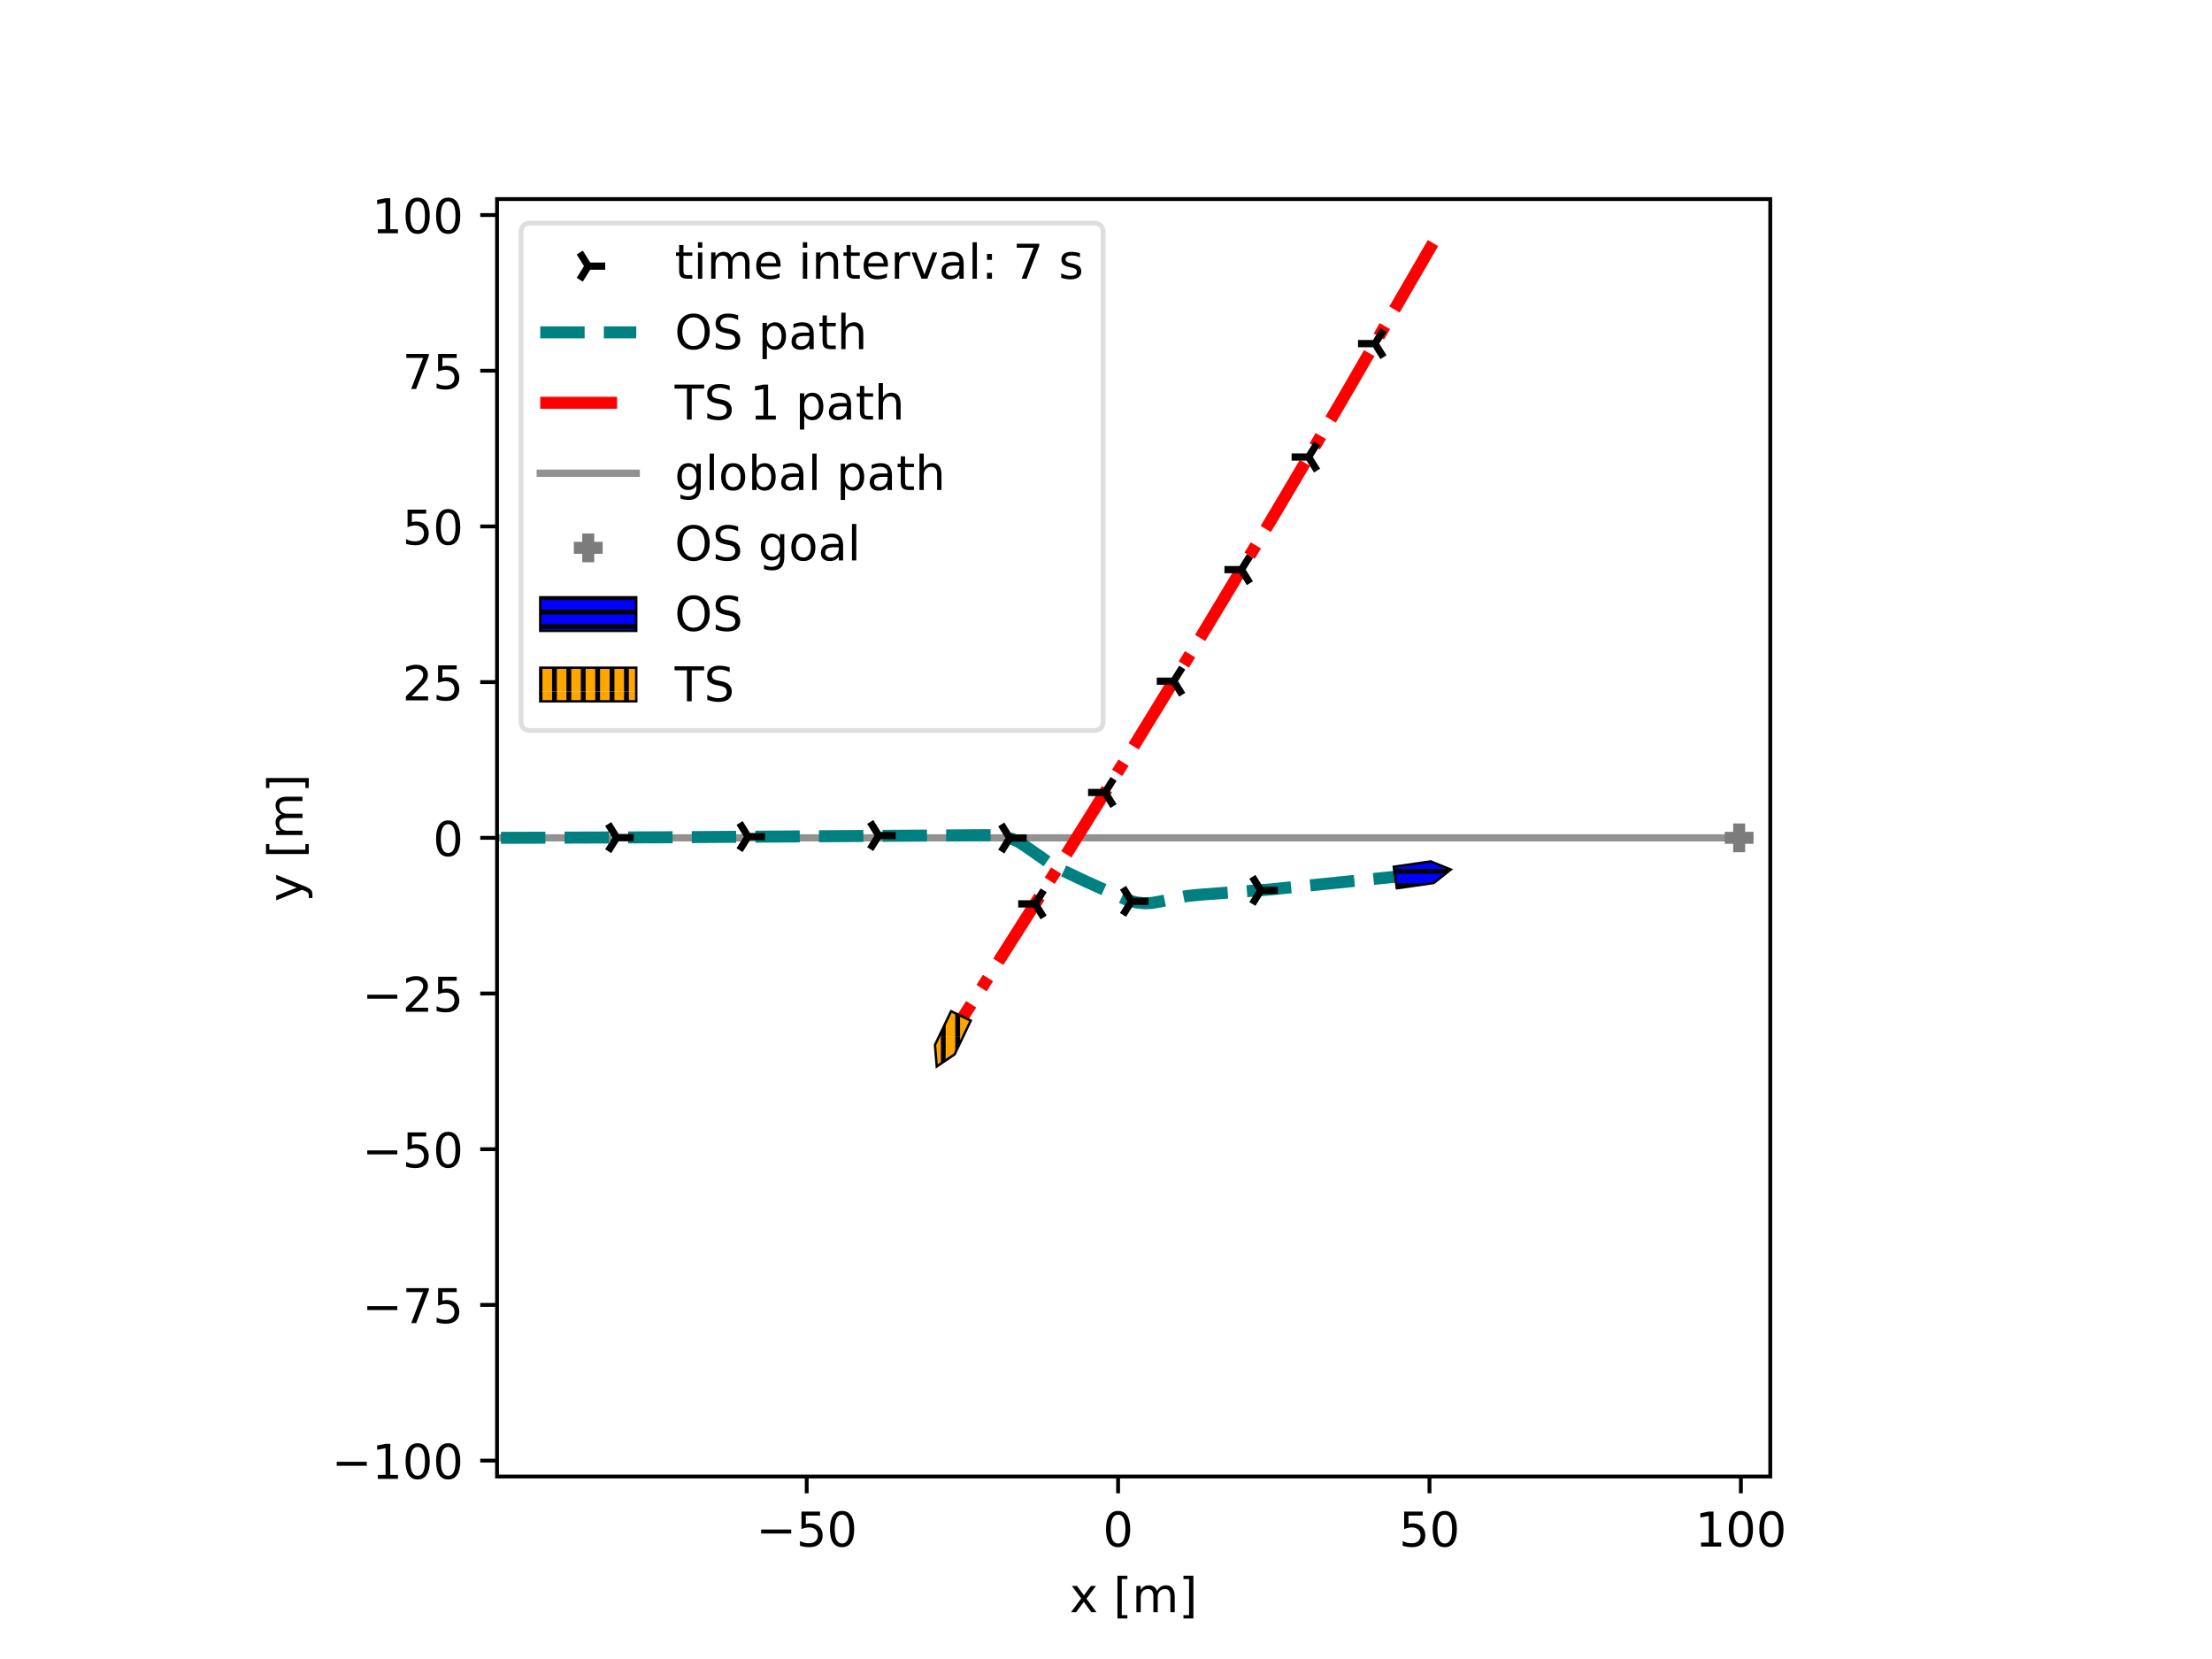 <svg xmlns="http://www.w3.org/2000/svg" xmlns:xlink="http://www.w3.org/1999/xlink" width="614.4" height="460.8" viewBox="0 0 460.8 345.6"><path d="M0 345.6h460.8V0H0z" fill="#fff"/><path d="M103.542 307.584h265.236V41.472H103.542z" fill="#fff"/><clipPath id="a"><path transform="matrix(1 0 0 -1 0 345.6)" d="M103.542 38.016h265.236v266.112H103.542z"/></clipPath><g clip-path="url(#a)"><path stroke-width="1.5" stroke-linecap="square" stroke-linejoin="round" fill="none" stroke="#929292" d="m104.36 174.535 257.937.001"/></g><clipPath id="b"><path transform="matrix(1 0 0 -1 0 345.6)" d="M103.542 38.016h265.236v266.112H103.542z"/></clipPath><g clip-path="url(#b)"><path stroke-width="2.5" stroke-dasharray="16,4,2.5,4" stroke-linejoin="round" fill="none" stroke="red" d="m298.516 50.63-.054.093-19.344 33.406-13.949 23.586-14.617 24.277-14.686 23.965-15.36 24.63-15.863 24.994-6.145 9.564"/></g><clipPath id="c"><path transform="matrix(1 0 0 -1 0 345.6)" d="M103.542 38.016h265.236v266.112H103.542z"/></clipPath><g clip-path="url(#c)"><path stroke-width="2.5" stroke-dasharray="9.25,4" stroke-linejoin="round" fill="none" stroke="teal" d="M104.36 174.535h.095l33.376-.11 69.39-.454 2.03.308 1.517.443 1.388.636 1.387.884 5.42 3.786 2.266 1.236 4.94 2.343 8.763 3.936 1.857.455 1.578.168 1.523-.056 1.797-.312 5.566-1.142 2.642-.267 14.56-1.088 30.062-3.051"/></g><clipPath id="d"><path transform="matrix(1 0 0 -1 0 345.6)" d="M103.542 38.016h265.236v266.112H103.542z"/></clipPath><g clip-path="url(#d)"><clipPath id="e"><path transform="matrix(1 0 0 -1 128.465 174.487)" d="M-9.268-10.328h20.304v20.656H-9.268z"/></clipPath><g clip-path="url(#e)"><path d="M128.465 174.487h3.536m-3.536 0-1.767-2.829m1.767 2.829-1.767 2.828"/><path stroke-width="1.5" stroke-linejoin="round" fill="none" stroke="#000" d="M128.465 174.487h3.536m-3.536 0-1.767-2.829m1.767 2.829-1.767 2.828"/></g><clipPath id="f"><path transform="matrix(1 0 0 -1 155.833 174.277)" d="M-9.268-10.328h20.304v20.656H-9.268z"/></clipPath><g clip-path="url(#f)"><path d="M155.833 174.277h3.535m-3.535 0-1.768-2.829m1.768 2.829-1.768 2.828"/><path stroke-width="1.5" stroke-linejoin="round" fill="none" stroke="#000" d="M155.833 174.277h3.535m-3.535 0-1.768-2.829m1.768 2.829-1.768 2.828"/></g><clipPath id="g"><path transform="matrix(1 0 0 -1 183.052 174.058)" d="M-9.268-10.328h20.304v20.656H-9.268z"/></clipPath><g clip-path="url(#g)"><path d="M183.052 174.058h3.535m-3.535 0-1.768-2.828m1.768 2.828-1.768 2.829"/><path stroke-width="1.5" stroke-linejoin="round" fill="none" stroke="#000" d="M183.052 174.058h3.535m-3.535 0-1.768-2.828m1.768 2.828-1.768 2.829"/></g><clipPath id="h"><path transform="matrix(1 0 0 -1 210.349 174.576)" d="M-9.268-10.328h20.304v20.656H-9.268z"/></clipPath><g clip-path="url(#h)"><path d="M210.349 174.576h3.535m-3.535 0-1.768-2.829m1.768 2.829-1.768 2.828"/><path stroke-width="1.5" stroke-linejoin="round" fill="none" stroke="#000" d="M210.349 174.576h3.535m-3.535 0-1.768-2.829m1.768 2.829-1.768 2.828"/></g><clipPath id="i"><path transform="matrix(1 0 0 -1 235.71 187.764)" d="M-9.268-10.328h20.304v20.656H-9.268z"/></clipPath><g clip-path="url(#i)"><path d="M235.71 187.764h3.536m-3.535 0-1.768-2.828m1.768 2.828-1.768 2.829"/><path stroke-width="1.5" stroke-linejoin="round" fill="none" stroke="#000" d="M235.71 187.764h3.536m-3.535 0-1.768-2.828m1.768 2.828-1.768 2.829"/></g><clipPath id="j"><path transform="matrix(1 0 0 -1 262.659 185.484)" d="M-9.268-10.328h20.304v20.656H-9.268z"/></clipPath><g clip-path="url(#j)"><path d="M262.659 185.484h3.535m-3.535 0-1.768-2.828m1.768 2.828-1.768 2.828"/><path stroke-width="1.5" stroke-linejoin="round" fill="none" stroke="#000" d="M262.659 185.484h3.535m-3.535 0-1.768-2.828m1.768 2.828-1.768 2.828"/></g></g><clipPath id="k"><path transform="matrix(1 0 0 -1 0 345.6)" d="M103.542 38.016h265.236v266.112H103.542z"/></clipPath><g clip-path="url(#k)"><clipPath id="l"><path transform="matrix(1 0 0 -1 286.434 71.583)" d="M-11.036-10.328H9.268v20.656h-20.304z"/></clipPath><g clip-path="url(#l)"><path d="M286.434 71.583h-3.536m3.536 0 1.767 2.828m-1.767-2.828 1.767-2.829"/><path stroke-width="1.5" stroke-linejoin="round" fill="none" stroke="#000" d="M286.434 71.583h-3.536m3.536 0 1.767 2.828m-1.767-2.828 1.767-2.829"/></g><clipPath id="m"><path transform="matrix(1 0 0 -1 272.6 95.204)" d="M-11.036-10.328H9.268v20.656h-20.304z"/></clipPath><g clip-path="url(#m)"><path d="M272.6 95.204h-3.536m3.536 0 1.768 2.829m-1.768-2.829 1.768-2.828"/><path stroke-width="1.5" stroke-linejoin="round" fill="none" stroke="#000" d="M272.6 95.204h-3.536m3.536 0 1.768 2.829m-1.768-2.829 1.768-2.828"/></g><clipPath id="n"><path transform="matrix(1 0 0 -1 258.61 118.663)" d="M-11.036-10.328H9.268v20.656h-20.304z"/></clipPath><g clip-path="url(#n)"><path d="M258.61 118.663h-3.536m3.536 0 1.767 2.828m-1.767-2.828 1.767-2.828"/><path stroke-width="1.5" stroke-linejoin="round" fill="none" stroke="#000" d="M258.61 118.663h-3.536m3.536 0 1.767 2.828m-1.767-2.828 1.767-2.828"/></g><clipPath id="o"><path transform="matrix(1 0 0 -1 244.513 141.897)" d="M-11.036-10.328H9.268v20.656h-20.304z"/></clipPath><g clip-path="url(#o)"><path d="M244.513 141.897h-3.536m3.536 0 1.767 2.828m-1.767-2.828 1.767-2.828"/><path stroke-width="1.5" stroke-linejoin="round" fill="none" stroke="#000" d="M244.513 141.897h-3.536m3.536 0 1.767 2.828m-1.767-2.828 1.767-2.828"/></g><clipPath id="p"><path transform="matrix(1 0 0 -1 230.203 165.088)" d="M-11.036-10.328H9.268v20.656h-20.304z"/></clipPath><g clip-path="url(#p)"><path d="M230.203 165.088h-3.535m3.535 0 1.768 2.828m-1.768-2.828 1.768-2.829"/><path stroke-width="1.5" stroke-linejoin="round" fill="none" stroke="#000" d="M230.203 165.088h-3.535m3.535 0 1.768 2.828m-1.768-2.828 1.768-2.829"/></g><clipPath id="q"><path transform="matrix(1 0 0 -1 215.644 188.295)" d="M-11.036-10.328H9.268v20.656h-20.304z"/></clipPath><g clip-path="url(#q)"><path d="M215.644 188.295h-3.536m3.536 0 1.768 2.829m-1.768-2.829 1.768-2.828"/><path stroke-width="1.5" stroke-linejoin="round" fill="none" stroke="#000" d="M215.644 188.295h-3.536m3.536 0 1.768 2.829m-1.768-2.829 1.768-2.828"/></g></g><clipPath id="r"><path transform="matrix(1 0 0 -1 0 345.6)" d="M103.542 38.016h265.236v266.112H103.542z"/></clipPath><g clip-path="url(#r)"><path d="M359.297 174.536h6m-3 3v-6" fill="#7c7c7c"/><path stroke-width="2.5" stroke-linejoin="round" fill="none" stroke="#7c7c7c" d="M359.297 174.536h6m-3 3v-6"/></g><clipPath id="s"><path transform="matrix(1 0 0 -1 0 345.6)" d="M103.542 38.016h265.236v266.112H103.542z"/></clipPath><g clip-path="url(#s)"><clipPath id="t"><path transform="matrix(1 0 0 -1 0 345.6)" d="m290.34 165.041.65-4.494 7.703 1.113 3.528 2.803-4.177 1.691z"/></clipPath><g clip-path="url(#t)"><path d="M216 216h72v-72h-72zM216 214.5h72m-72-3h72m-72-3h72m-72-3h72m-72-3h72m-72-3h72m-72-3h72m-72-3h72m-72-3h72m-72-3h72m-72-3h72m-72-3h72m-72-3h72m-72-3h72m-72-3h72m-72-3h72m-72-3h72m-72-3h72m-72-3h72m-72-3h72m-72-3h72m-72-3h72m-72-3h72m-72-3h72" fill="#00f"/><path stroke-miterlimit="10" fill="none" stroke="#000" d="M216 214.5h72m-72-3h72m-72-3h72m-72-3h72m-72-3h72m-72-3h72m-72-3h72m-72-3h72m-72-3h72m-72-3h72m-72-3h72m-72-3h72m-72-3h72m-72-3h72m-72-3h72m-72-3h72m-72-3h72m-72-3h72m-72-3h72m-72-3h72m-72-3h72m-72-3h72m-72-3h72m-72-3h72"/><path d="M288 216h72v-72h-72zM288 214.5h72m-72-3h72m-72-3h72m-72-3h72m-72-3h72m-72-3h72m-72-3h72m-72-3h72m-72-3h72m-72-3h72m-72-3h72m-72-3h72m-72-3h72m-72-3h72m-72-3h72m-72-3h72m-72-3h72m-72-3h72m-72-3h72m-72-3h72m-72-3h72m-72-3h72m-72-3h72m-72-3h72" fill="#00f"/><path stroke-miterlimit="10" fill="none" stroke="#000" d="M288 214.5h72m-72-3h72m-72-3h72m-72-3h72m-72-3h72m-72-3h72m-72-3h72m-72-3h72m-72-3h72m-72-3h72m-72-3h72m-72-3h72m-72-3h72m-72-3h72m-72-3h72m-72-3h72m-72-3h72m-72-3h72m-72-3h72m-72-3h72m-72-3h72m-72-3h72m-72-3h72m-72-3h72"/></g><path stroke-width=".5" stroke-miterlimit="10" fill="none" stroke="#000" d="m290.34 180.559.65 4.494 7.703-1.113 3.528-2.803-4.177-1.69z"/></g><clipPath id="u"><path transform="matrix(1 0 0 -1 0 345.6)" d="M103.542 38.016h265.236v266.112H103.542z"/></clipPath><g clip-path="url(#u)"><clipPath id="v"><path transform="matrix(1 0 0 -1 0 345.6)" d="m202.225 132.988-4.097 1.957-3.356-7.023.37-4.491 3.727 2.533z"/></clipPath><g clip-path="url(#v)"><path d="M144 288h72v-72h-72zM145.5 288v-72m3 72v-72m3 72v-72m3 72v-72m3 72v-72m3 72v-72m3 72v-72m3 72v-72m3 72v-72m3 72v-72m3 72v-72m3 72v-72m3 72v-72m3 72v-72m3 72v-72m3 72v-72m3 72v-72m3 72v-72m3 72v-72m3 72v-72m3 72v-72m3 72v-72m3 72v-72m3 72v-72" fill="orange"/><path stroke-miterlimit="10" fill="none" stroke="#000" d="M145.5 288v-72m3 72v-72m3 72v-72m3 72v-72m3 72v-72m3 72v-72m3 72v-72m3 72v-72m3 72v-72m3 72v-72m3 72v-72m3 72v-72m3 72v-72m3 72v-72m3 72v-72m3 72v-72m3 72v-72m3 72v-72m3 72v-72m3 72v-72m3 72v-72m3 72v-72m3 72v-72m3 72v-72"/><path d="M144 216h72v-72h-72zM145.5 216v-72m3 72v-72m3 72v-72m3 72v-72m3 72v-72m3 72v-72m3 72v-72m3 72v-72m3 72v-72m3 72v-72m3 72v-72m3 72v-72m3 72v-72m3 72v-72m3 72v-72m3 72v-72m3 72v-72m3 72v-72m3 72v-72m3 72v-72m3 72v-72m3 72v-72m3 72v-72m3 72v-72" fill="orange"/><path stroke-miterlimit="10" fill="none" stroke="#000" d="M145.5 216v-72m3 72v-72m3 72v-72m3 72v-72m3 72v-72m3 72v-72m3 72v-72m3 72v-72m3 72v-72m3 72v-72m3 72v-72m3 72v-72m3 72v-72m3 72v-72m3 72v-72m3 72v-72m3 72v-72m3 72v-72m3 72v-72m3 72v-72m3 72v-72m3 72v-72m3 72v-72m3 72v-72"/></g><path stroke-width=".5" stroke-miterlimit="10" fill="none" stroke="#000" d="m202.225 212.612-4.097-1.957-3.356 7.023.37 4.491 3.727-2.533z"/></g><path stroke-width=".8" stroke-linejoin="round" fill="none" stroke="#000" d="M168.051 307.584v3.5"/><symbol id="w"><path transform="matrix(.001 0 0 .001 -.077 .013)" d="M108 729h387v-83H198V467c14 5 29 9 43 11s29 4 43 4c81 0 145-23 193-67 48-45 72-105 72-181 0-79-25-140-74-183S357-13 269-13c-31 0-62 3-94 7-32 5-64 12-98 23v99c29-16 59-28 91-36 31-8 64-11 99-11 56 0 101 14 134 44 32 30 49 70 49 121 0 50-17 90-49 120-33 30-78 45-134 45-26 0-53-3-79-9s-53-15-80-27v366z"/></symbol><symbol id="x"><path transform="matrix(.001 0 0 .001 -.066 .013)" d="M318 664c-51 0-89-25-115-75s-38-125-38-225 12-175 38-225 64-75 115-75 89 25 115 75c25 50 38 125 38 225s-13 175-38 225c-26 50-64 75-115 75zm0 78c81 0 143-33 187-97 43-65 65-159 65-281 0-123-22-217-65-281-44-64-106-96-188-96S173 19 130 83 66 241 66 364c0 122 21 216 64 281 43 64 106 97 188 97z"/></symbol><use xlink:href="#w" transform="matrix(10 0 0 -10 166.653 322.308)"/><use xlink:href="#x" transform="matrix(10 0 0 -10 172.903 322.308)"/><clipPath id="y"><path transform="matrix(.01 0 0 -.01 157.504 322.178)" d="M-1021-463h2815v1696h-2815z"/></clipPath><g clip-path="url(#y)"><path d="M158.564 318.628h6.26v.83h-6.26v-.83z"/></g><path stroke-width=".8" stroke-linejoin="round" fill="none" stroke="#000" d="M232.92 307.584v3.5"/><use xlink:href="#x" transform="matrix(10 0 0 -10 230.4 322.308)"/><path stroke-width=".8" stroke-linejoin="round" fill="none" stroke="#000" d="M297.79 307.584v3.5"/><use xlink:href="#w" transform="matrix(10 0 0 -10 292.2 322.308)"/><use xlink:href="#x" transform="matrix(10 0 0 -10 298.45 322.308)"/><path stroke-width=".8" stroke-linejoin="round" fill="none" stroke="#000" d="M362.66 307.584v3.5"/><symbol id="z"><path transform="translate(-.11) scale(.001)" d="M124 83h161v556l-175-35v90l174 35h99V83h161V0H124v83z"/></symbol><use xlink:href="#z" transform="matrix(10 0 0 -10 354.22 322.178)"/><use xlink:href="#x" transform="matrix(10 0 0 -10 360.14 322.308)"/><use xlink:href="#x" transform="matrix(10 0 0 -10 366.5 322.308)"/><symbol id="A"><path transform="translate(-.029) scale(.001)" d="M549 547 351 281 559 0H453L294 215 135 0H29l212 286L47 547h106l145-195 145 195h106z"/></symbol><symbol id="C"><path transform="matrix(.001 0 0 .001 -.086 .131)" d="M86 760h207v-70H176V-61h117v-70H86v891z"/></symbol><symbol id="D"><path transform="translate(-.091) scale(.001)" d="M520 442c22 40 49 69 80 89 31 19 68 29 111 29 56 0 100-20 131-60s47-97 47-170V0h-90v327c0 52-10 91-28 117-19 25-47 38-85 38-47 0-84-16-111-47s-40-73-40-126V0h-90v327c0 52-10 91-28 117-19 25-48 38-86 38-46 0-83-16-110-47s-40-73-40-126V0H91v547h90v-85c20 33 45 58 74 74 28 16 62 24 102 24s73-10 101-30 48-50 62-88z"/></symbol><symbol id="E"><path transform="matrix(.001 0 0 .001 -.097 .131)" d="M304 760v-891H97v70h117v751H97v70h207z"/></symbol><use xlink:href="#A" transform="matrix(10 0 0 -10 223.114 335.85)"/><use xlink:href="#B" transform="matrix(10 0 0 -10 228.744 335.85)"/><use xlink:href="#C" transform="matrix(10 0 0 -10 232.784 337.16)"/><use xlink:href="#D" transform="matrix(10 0 0 -10 236.734 335.85)"/><use xlink:href="#E" transform="matrix(10 0 0 -10 246.534 337.16)"/><path stroke-width=".8" stroke-linejoin="round" fill="none" stroke="#000" d="M103.542 304.27h-3.5"/><use xlink:href="#z" transform="matrix(10 0 0 -10 78.568 308.067)"/><use xlink:href="#x" transform="matrix(10 0 0 -10 84.488 308.197)"/><use xlink:href="#x" transform="matrix(10 0 0 -10 90.848 308.197)"/><clipPath id="F"><path transform="matrix(.01 0 0 -.01 69.089 308.067)" d="M-1021-463h2815v1696h-2815z"/></clipPath><g clip-path="url(#F)"><path d="M70.149 304.517h6.26v.83h-6.26v-.83z"/></g><path stroke-width=".8" stroke-linejoin="round" fill="none" stroke="#000" d="M103.542 271.835h-3.5"/><symbol id="G"><path transform="translate(-.082) scale(.001)" d="M82 729h469v-42L286 0H183l249 646H82v83z"/></symbol><use xlink:href="#G" transform="matrix(10 0 0 -10 84.647 275.632)"/><use xlink:href="#w" transform="matrix(10 0 0 -10 90.957 275.762)"/><clipPath id="H"><path transform="matrix(.01 0 0 -.01 75.448 275.632)" d="M-1021-463h2815v1696h-2815z"/></clipPath><g clip-path="url(#H)"><path d="M76.508 272.082h6.26v.83h-6.26v-.83z"/></g><path stroke-width=".8" stroke-linejoin="round" fill="none" stroke="#000" d="M103.542 239.4h-3.5"/><use xlink:href="#w" transform="matrix(10 0 0 -10 84.597 243.327)"/><use xlink:href="#x" transform="matrix(10 0 0 -10 90.847 243.327)"/><clipPath id="I"><path transform="matrix(.01 0 0 -.01 75.448 243.197)" d="M-1021-463h2815v1696h-2815z"/></clipPath><g clip-path="url(#I)"><path d="M76.508 239.647h6.26v.83h-6.26v-.83z"/></g><path stroke-width=".8" stroke-linejoin="round" fill="none" stroke="#000" d="M103.542 206.966h-3.5"/><symbol id="J"><path transform="translate(-.073) scale(.001)" d="M192 83h344V0H73v83c37 38 88 90 153 156 64 65 105 107 122 126 32 35 54 65 66 90 12 24 19 49 19 73 0 38-14 70-41 94s-62 37-106 37c-31 0-64-6-98-16-34-11-71-27-110-49v100c40 16 77 28 111 36s66 12 95 12c75 0 135-19 180-57s68-88 68-151c0-30-6-59-17-85-11-27-31-59-61-95-8-10-34-37-78-82S271 164 192 83z"/></symbol><use xlink:href="#J" transform="matrix(10 0 0 -10 84.557 210.763)"/><use xlink:href="#w" transform="matrix(10 0 0 -10 90.957 210.893)"/><clipPath id="K"><path transform="matrix(.01 0 0 -.01 75.448 210.763)" d="M-1021-463h2815v1696h-2815z"/></clipPath><g clip-path="url(#K)"><path d="M76.508 207.213h6.26v.83h-6.26v-.83z"/></g><path stroke-width=".8" stroke-linejoin="round" fill="none" stroke="#000" d="M103.542 174.531h-3.5"/><use xlink:href="#x" transform="matrix(10 0 0 -10 90.843 178.458)"/><path stroke-width=".8" stroke-linejoin="round" fill="none" stroke="#000" d="M103.542 142.096h-3.5"/><use xlink:href="#J" transform="matrix(10 0 0 -10 84.553 145.893)"/><use xlink:href="#w" transform="matrix(10 0 0 -10 90.953 146.023)"/><path stroke-width=".8" stroke-linejoin="round" fill="none" stroke="#000" d="M103.542 109.662h-3.5"/><use xlink:href="#w" transform="matrix(10 0 0 -10 84.593 113.589)"/><use xlink:href="#x" transform="matrix(10 0 0 -10 90.843 113.589)"/><path stroke-width=".8" stroke-linejoin="round" fill="none" stroke="#000" d="M103.542 77.227h-3.5"/><use xlink:href="#G" transform="matrix(10 0 0 -10 84.643 81.024)"/><use xlink:href="#w" transform="matrix(10 0 0 -10 90.953 81.154)"/><path stroke-width=".8" stroke-linejoin="round" fill="none" stroke="#000" d="M103.542 44.792h-3.5"/><use xlink:href="#z" transform="matrix(10 0 0 -10 78.564 48.59)"/><use xlink:href="#x" transform="matrix(10 0 0 -10 84.484 48.72)"/><use xlink:href="#x" transform="matrix(10 0 0 -10 90.844 48.72)"/><symbol id="L"><path transform="matrix(.001 0 0 .001 -.03 .207)" d="M322-50c-26-64-51-107-75-127s-56-30-96-30H79v75h53c24 0 43 6 57 18s29 39 46 83l16 40L30 547h95l171-428 171 428h95L322-50z"/></symbol><use xlink:href="#L" transform="matrix(0 -10 -10 0 65.08 187.564)"/><use xlink:href="#B" transform="matrix(0 -10 -10 0 63.01 181.944)"/><use xlink:href="#C" transform="matrix(0 -10 -10 0 64.32 177.904)"/><use xlink:href="#D" transform="matrix(0 -10 -10 0 63.01 173.954)"/><use xlink:href="#E" transform="matrix(0 -10 -10 0 64.32 164.154)"/><path stroke-width=".8" stroke-linecap="square" stroke-miterlimit="10" fill="none" stroke="#000" d="M103.542 307.584V41.472M368.778 307.584V41.472M103.542 307.584h265.236M103.542 41.472h265.236"/><path d="M110.542 152.175h117.266c1.333 0 2-.667 2-2V48.472c0-1.333-.667-2-2-2H110.542c-1.333 0-2 .667-2 2v101.703c0 1.333.667 2 2 2z" fill="#fff" fill-opacity=".8"/><path stroke-miterlimit="10" fill="none" stroke="#d5d6d5" stroke-opacity=".8" d="M110.542 152.175h117.266c1.333 0 2-.667 2-2V48.472c0-1.333-.667-2-2-2H110.542c-1.333 0-2 .667-2 2v101.703c0 1.333.667 2 2 2z"/><path d="M122.542 55.44h3.535m-3.535 0-1.768-2.828m1.768 2.829-1.768 2.828"/><path stroke-width="1.5" stroke-linejoin="round" fill="none" stroke="#000" d="M122.542 55.44h3.535m-3.535 0-1.768-2.828m1.768 2.829-1.768 2.828"/><symbol id="M"><path transform="translate(-.027) scale(.001)" d="M183 702V547h185v-70H183V180c0-45 6-74 18-86 12-13 37-19 75-19h92V0h-92c-70 0-118 13-144 39s-39 73-39 141v297H27v70h66v155h90z"/></symbol><symbol id="N"><path transform="translate(-.094) scale(.001)" d="M94 547h90V0H94v547zm0 213h90V646H94v114z"/></symbol><symbol id="O"><path transform="matrix(.001 0 0 .001 -.055 .013)" d="M562 296v-44H149c4-62 22-110 56-142 33-32 79-48 139-48 34 0 68 4 100 12s65 21 97 39V28c-32-14-65-25-99-31s-69-10-103-10c-88 0-157 25-208 75S55 181 55 268c0 89 24 160 72 213 48 52 114 79 196 79 74 0 132-24 175-71 42-48 64-112 64-193zm-90 26c-1 49-15 88-41 118-27 29-63 44-107 44-50 0-90-15-120-43s-48-68-52-119h320z"/></symbol><symbol id="P"><path transform="translate(-.091) scale(.001)" d="M549 330V0h-90v327c0 52-11 90-31 116s-50 39-90 39c-49 0-87-16-115-47s-42-73-42-126V0H91v547h90v-85c21 32 46 57 76 73 29 16 63 25 101 25 62 0 110-20 142-59s49-96 49-171z"/></symbol><symbol id="Q"><path transform="translate(-.091) scale(.001)" d="M411 463c-10 6-21 10-33 13-12 2-25 4-39 4-51 0-90-17-117-50-28-33-41-80-41-142V0H91v547h90v-85c18 33 43 58 73 74s67 24 111 24c6 0 13-1 21-1 7-1 15-2 25-4v-92z"/></symbol><symbol id="R"><path transform="translate(-.03) scale(.001)" d="M30 547h95L296 88l171 459h95L357 0H235L30 547z"/></symbol><symbol id="S"><path transform="matrix(.001 0 0 .001 -.06 .013)" d="M343 275c-73 0-123-9-151-25-28-17-42-45-42-85 0-32 10-58 31-76 21-19 50-28 86-28 50 0 90 17 120 53 30 35 45 82 45 141v20h-89zm179 37V0h-90v83c-21-34-47-58-77-73s-68-23-112-23c-56 0-101 15-134 46s-49 73-49 126c0 61 20 107 62 139 41 31 102 47 184 47h126v9c0 41-14 73-41 96-27 22-65 34-114 34-32 0-62-4-92-12s-58-19-85-33v83c32 12 64 22 95 28s61 10 91 10c79 0 138-21 177-62s59-103 59-186z"/></symbol><symbol id="T"><path transform="translate(-.094) scale(.001)" d="M94 760h90V0H94v760z"/></symbol><symbol id="U"><path transform="translate(-.117) scale(.001)" d="M117 124h103V0H117v124zm0 393h103V393H117v124z"/></symbol><symbol id="V"><path transform="matrix(.001 0 0 .001 -.054 .013)" d="M443 531v-85c-26 12-52 22-79 29-28 6-56 10-85 10-45 0-79-7-101-21s-33-34-33-61c0-21 8-37 24-49s48-24 96-34l31-7c64-14 109-34 136-58 26-25 40-60 40-104 0-51-20-91-60-120-40-30-96-44-166-44-30 0-60 3-92 8S89 8 54 20v93c33-18 66-31 98-39 32-9 64-13 96-13 42 0 75 7 98 21 22 14 34 35 34 62 0 24-9 43-25 56s-52 26-108 38l-31 7c-56 12-97 30-121 54-25 24-37 57-37 100 0 51 18 91 54 119s88 42 156 42c33 0 64-3 94-8 29-5 56-12 81-21z"/></symbol><use xlink:href="#M" transform="matrix(10 0 0 -10 140.812 58.066)"/><use xlink:href="#N" transform="matrix(10 0 0 -10 145.402 58.066)"/><use xlink:href="#D" transform="matrix(10 0 0 -10 148.152 58.066)"/><use xlink:href="#O" transform="matrix(10 0 0 -10 157.532 58.196)"/><use xlink:href="#B" transform="matrix(10 0 0 -10 163.132 58.066)"/><use xlink:href="#N" transform="matrix(10 0 0 -10 167.252 58.066)"/><use xlink:href="#P" transform="matrix(10 0 0 -10 170.002 58.066)"/><use xlink:href="#M" transform="matrix(10 0 0 -10 175.702 58.066)"/><use xlink:href="#O" transform="matrix(10 0 0 -10 179.902 58.196)"/><use xlink:href="#Q" transform="matrix(10 0 0 -10 186.412 58.066)"/><use xlink:href="#R" transform="matrix(10 0 0 -10 189.912 58.066)"/><use xlink:href="#S" transform="matrix(10 0 0 -10 196.132 58.196)"/><use xlink:href="#T" transform="matrix(10 0 0 -10 202.602 58.066)"/><use xlink:href="#U" transform="matrix(10 0 0 -10 205.612 58.066)"/><use xlink:href="#B" transform="matrix(10 0 0 -10 207.812 58.066)"/><use xlink:href="#G" transform="matrix(10 0 0 -10 211.812 58.066)"/><use xlink:href="#B" transform="matrix(10 0 0 -10 217.352 58.066)"/><use xlink:href="#V" transform="matrix(10 0 0 -10 221.072 58.196)"/><path stroke-width="2.5" stroke-dasharray="9.25,4" stroke-linejoin="round" fill="none" stroke="teal" d="M112.542 69.238h20"/><symbol id="W"><path transform="matrix(.001 0 0 .001 -.056 .013)" d="M394 662c-72 0-129-27-171-80-42-54-63-126-63-218s21-165 63-218c42-54 99-80 171-80 71 0 128 26 170 80 42 53 63 126 63 218s-21 164-63 218c-42 53-99 80-170 80zm0 80c102 0 183-35 245-103 61-68 92-160 92-275 0-116-31-207-92-275C577 21 496-13 394-13 291-13 209 21 148 89c-62 68-92 159-92 275 0 115 30 207 92 275 61 68 143 103 246 103z"/></symbol><symbol id="X"><path transform="matrix(.001 0 0 .001 -.066 .013)" d="M535 705v-96c-38 18-73 31-106 40-34 8-66 13-96 13-54 0-96-11-125-31-29-21-43-51-43-89 0-32 9-57 29-73 19-17 56-30 110-40l60-12c73-14 127-39 162-74 35-36 53-83 53-142 0-71-24-124-71-160-48-36-117-54-208-54-35 0-72 4-111 11S110 16 69 32v102c40-23 79-40 117-51 38-12 76-17 114-17 56 0 99 11 130 33 30 22 46 53 46 95 0 36-11 64-33 84s-58 35-108 45l-60 12c-74 14-127 37-160 69-33 31-49 74-49 130 0 64 22 115 68 152 45 37 108 56 188 56 34 0 68-3 104-9 35-6 71-16 109-28z"/></symbol><symbol id="Y"><path transform="matrix(.001 0 0 .001 -.091 .207)" d="M181 82v-289H91v754h90v-83c18 32 42 56 71 72s64 24 104 24c66 0 120-27 162-79 41-53 62-122 62-208s-21-156-62-208c-42-52-96-78-162-78-40 0-75 8-104 23s-53 39-71 72zm306 191c0 66-14 117-41 155-28 38-65 57-112 57-48 0-85-19-112-57-28-38-41-89-41-155s13-118 41-156c27-38 64-56 112-56 47 0 84 18 112 56 27 38 41 90 41 156z"/></symbol><symbol id="Z"><path transform="translate(-.091) scale(.001)" d="M549 330V0h-90v327c0 52-11 90-31 116s-50 39-90 39c-49 0-87-16-115-47s-42-73-42-126V0H91v760h90V462c21 32 46 57 76 73 29 16 63 25 101 25 62 0 110-20 142-59s49-96 49-171z"/></symbol><use xlink:href="#W" transform="matrix(10 0 0 -10 141.102 72.868)"/><use xlink:href="#X" transform="matrix(10 0 0 -10 149.072 72.868)"/><use xlink:href="#B" transform="matrix(10 0 0 -10 154.762 72.738)"/><use xlink:href="#Y" transform="matrix(10 0 0 -10 158.852 74.808)"/><use xlink:href="#S" transform="matrix(10 0 0 -10 164.892 72.868)"/><use xlink:href="#M" transform="matrix(10 0 0 -10 170.692 72.738)"/><use xlink:href="#Z" transform="matrix(10 0 0 -10 175.252 72.738)"/><path stroke-width="2.5" stroke-dasharray="16,4,2.5,4" stroke-linejoin="round" fill="none" stroke="red" d="M112.542 83.91h20"/><symbol id="aa"><path transform="translate(.002) scale(.001)" d="M-2 729h616v-83H355V0h-99v646H-2v83z"/></symbol><use xlink:href="#aa" transform="matrix(10 0 0 -10 140.522 87.41)"/><use xlink:href="#X" transform="matrix(10 0 0 -10 147.312 87.54)"/><use xlink:href="#B" transform="matrix(10 0 0 -10 153.002 87.41)"/><use xlink:href="#z" transform="matrix(10 0 0 -10 157.282 87.41)"/><use xlink:href="#B" transform="matrix(10 0 0 -10 162.542 87.41)"/><use xlink:href="#Y" transform="matrix(10 0 0 -10 166.632 89.48)"/><use xlink:href="#S" transform="matrix(10 0 0 -10 172.672 87.54)"/><use xlink:href="#M" transform="matrix(10 0 0 -10 178.472 87.41)"/><use xlink:href="#Z" transform="matrix(10 0 0 -10 183.032 87.41)"/><path stroke-width="1.5" stroke-linecap="square" stroke-linejoin="round" fill="none" stroke="#929292" d="M112.542 98.581h20"/><symbol id="ab"><path transform="matrix(.001 0 0 .001 -.055 .207)" d="M454 280c0 64-14 115-40 151-27 36-65 54-113 54s-86-18-113-54-40-87-40-151c0-65 13-115 40-151s65-54 113-54 86 18 113 54c26 36 40 86 40 151zm90-212c0-92-21-161-62-207-42-45-105-68-190-68-32 0-61 3-89 7-28 5-56 12-82 22v87c26-14 52-24 78-31s52-11 79-11c58 0 102 16 132 46 29 31 44 77 44 139v44c-19-32-43-56-72-72S319 0 279 0c-68 0-122 25-163 76S55 195 55 280c0 84 20 152 61 203s95 77 163 77c40 0 74-8 103-24s53-40 72-72v83h90V68z"/></symbol><symbol id="ac"><path transform="matrix(.001 0 0 .001 -.055 .013)" d="M306 484c-48 0-86-19-114-57s-42-89-42-154c0-66 13-117 41-155s66-56 115-56c48 0 86 18 114 56s42 89 42 155c0 64-14 116-42 154s-66 57-114 57zm0 76c78 0 139-26 184-76 44-51 67-121 67-211s-23-160-67-210c-45-51-106-76-184-76-79 0-141 25-185 76-44 50-66 120-66 210s22 160 66 211c44 50 106 76 185 76z"/></symbol><symbol id="ad"><path transform="matrix(.001 0 0 .001 -.091 .013)" d="M487 273c0 66-14 117-41 155-28 38-65 57-112 57-48 0-85-19-112-57-28-38-41-89-41-155s13-118 41-156c27-38 64-56 112-56 47 0 84 18 112 56 27 38 41 90 41 156zM181 464c18 32 42 56 71 72s64 24 104 24c66 0 120-27 162-79 41-53 62-122 62-208s-21-156-62-208c-42-52-96-78-162-78-40 0-75 8-104 23s-53 39-71 72V0H91v760h90V464z"/></symbol><use xlink:href="#ab" transform="matrix(10 0 0 -10 141.092 104.151)"/><use xlink:href="#T" transform="matrix(10 0 0 -10 147.832 102.081)"/><use xlink:href="#ac" transform="matrix(10 0 0 -10 150.222 102.211)"/><use xlink:href="#ad" transform="matrix(10 0 0 -10 156.702 102.211)"/><use xlink:href="#S" transform="matrix(10 0 0 -10 162.742 102.211)"/><use xlink:href="#T" transform="matrix(10 0 0 -10 169.212 102.081)"/><use xlink:href="#B" transform="matrix(10 0 0 -10 171.052 102.081)"/><use xlink:href="#Y" transform="matrix(10 0 0 -10 175.142 104.151)"/><use xlink:href="#S" transform="matrix(10 0 0 -10 181.182 102.211)"/><use xlink:href="#M" transform="matrix(10 0 0 -10 186.982 102.081)"/><use xlink:href="#Z" transform="matrix(10 0 0 -10 191.542 102.081)"/><path d="M119.542 114.128h6m-3 3v-6" fill="#7c7c7c"/><path stroke-width="2.5" stroke-linejoin="round" fill="none" stroke="#7c7c7c" d="M119.542 114.128h6m-3 3v-6"/><use xlink:href="#W" transform="matrix(10 0 0 -10 141.102 116.883)"/><use xlink:href="#X" transform="matrix(10 0 0 -10 149.072 116.883)"/><use xlink:href="#B" transform="matrix(10 0 0 -10 154.762 116.753)"/><use xlink:href="#ab" transform="matrix(10 0 0 -10 158.492 118.823)"/><use xlink:href="#ac" transform="matrix(10 0 0 -10 164.842 116.883)"/><use xlink:href="#S" transform="matrix(10 0 0 -10 171.012 116.883)"/><use xlink:href="#T" transform="matrix(10 0 0 -10 177.482 116.753)"/><clipPath id="ae"><path transform="matrix(1 0 0 -1 0 345.6)" d="M112.542 214.175h20v7h-20z"/></clipPath><g clip-path="url(#ae)"><path d="M72 144h72V72H72zM72 142.5h72m-72-3h72m-72-3h72m-72-3h72m-72-3h72m-72-3h72m-72-3h72m-72-3h72m-72-3h72m-72-3h72m-72-3h72m-72-3h72m-72-3h72m-72-3h72m-72-3h72m-72-3h72m-72-3h72m-72-3h72m-72-3h72m-72-3h72m-72-3h72m-72-3h72m-72-3h72m-72-3h72" fill="#00f"/><path stroke-miterlimit="10" fill="none" stroke="#000" d="M72 142.5h72m-72-3h72m-72-3h72m-72-3h72m-72-3h72m-72-3h72m-72-3h72m-72-3h72m-72-3h72m-72-3h72m-72-3h72m-72-3h72m-72-3h72m-72-3h72m-72-3h72m-72-3h72m-72-3h72m-72-3h72m-72-3h72m-72-3h72m-72-3h72m-72-3h72m-72-3h72m-72-3h72"/></g><path stroke-width=".5" stroke-miterlimit="10" fill="none" stroke="#000" d="M112.542 131.425h20v-7h-20z"/><use xlink:href="#W" transform="matrix(10 0 0 -10 141.102 131.555)"/><use xlink:href="#X" transform="matrix(10 0 0 -10 149.072 131.555)"/><clipPath id="af"><path transform="matrix(1 0 0 -1 0 345.6)" d="M112.542 199.503h20v7h-20z"/></clipPath><g clip-path="url(#af)"><path d="M72 216h72v-72H72zM73.5 216v-72m3 72v-72m3 72v-72m3 72v-72m3 72v-72m3 72v-72m3 72v-72m3 72v-72m3 72v-72m3 72v-72m3 72v-72m3 72v-72m3 72v-72m3 72v-72m3 72v-72m3 72v-72m3 72v-72m3 72v-72m3 72v-72m3 72v-72m3 72v-72m3 72v-72m3 72v-72m3 72v-72" fill="orange"/><path stroke-miterlimit="10" fill="none" stroke="#000" d="M73.5 216v-72m3 72v-72m3 72v-72m3 72v-72m3 72v-72m3 72v-72m3 72v-72m3 72v-72m3 72v-72m3 72v-72m3 72v-72m3 72v-72m3 72v-72m3 72v-72m3 72v-72m3 72v-72m3 72v-72m3 72v-72m3 72v-72m3 72v-72m3 72v-72m3 72v-72m3 72v-72m3 72v-72"/><path d="M72 144h72V72H72zM73.5 144V72m3 72V72m3 72V72m3 72V72m3 72V72m3 72V72m3 72V72m3 72V72m3 72V72m3 72V72m3 72V72m3 72V72m3 72V72m3 72V72m3 72V72m3 72V72m3 72V72m3 72V72m3 72V72m3 72V72m3 72V72m3 72V72m3 72V72m3 72V72" fill="orange"/><path stroke-miterlimit="10" fill="none" stroke="#000" d="M73.5 144V72m3 72V72m3 72V72m3 72V72m3 72V72m3 72V72m3 72V72m3 72V72m3 72V72m3 72V72m3 72V72m3 72V72m3 72V72m3 72V72m3 72V72m3 72V72m3 72V72m3 72V72m3 72V72m3 72V72m3 72V72m3 72V72m3 72V72m3 72V72"/></g><path stroke-width=".5" stroke-miterlimit="10" fill="none" stroke="#000" d="M112.542 146.097h20v-7h-20z"/><use xlink:href="#aa" transform="matrix(10 0 0 -10 140.522 146.097)"/><use xlink:href="#X" transform="matrix(10 0 0 -10 147.312 146.227)"/></svg>